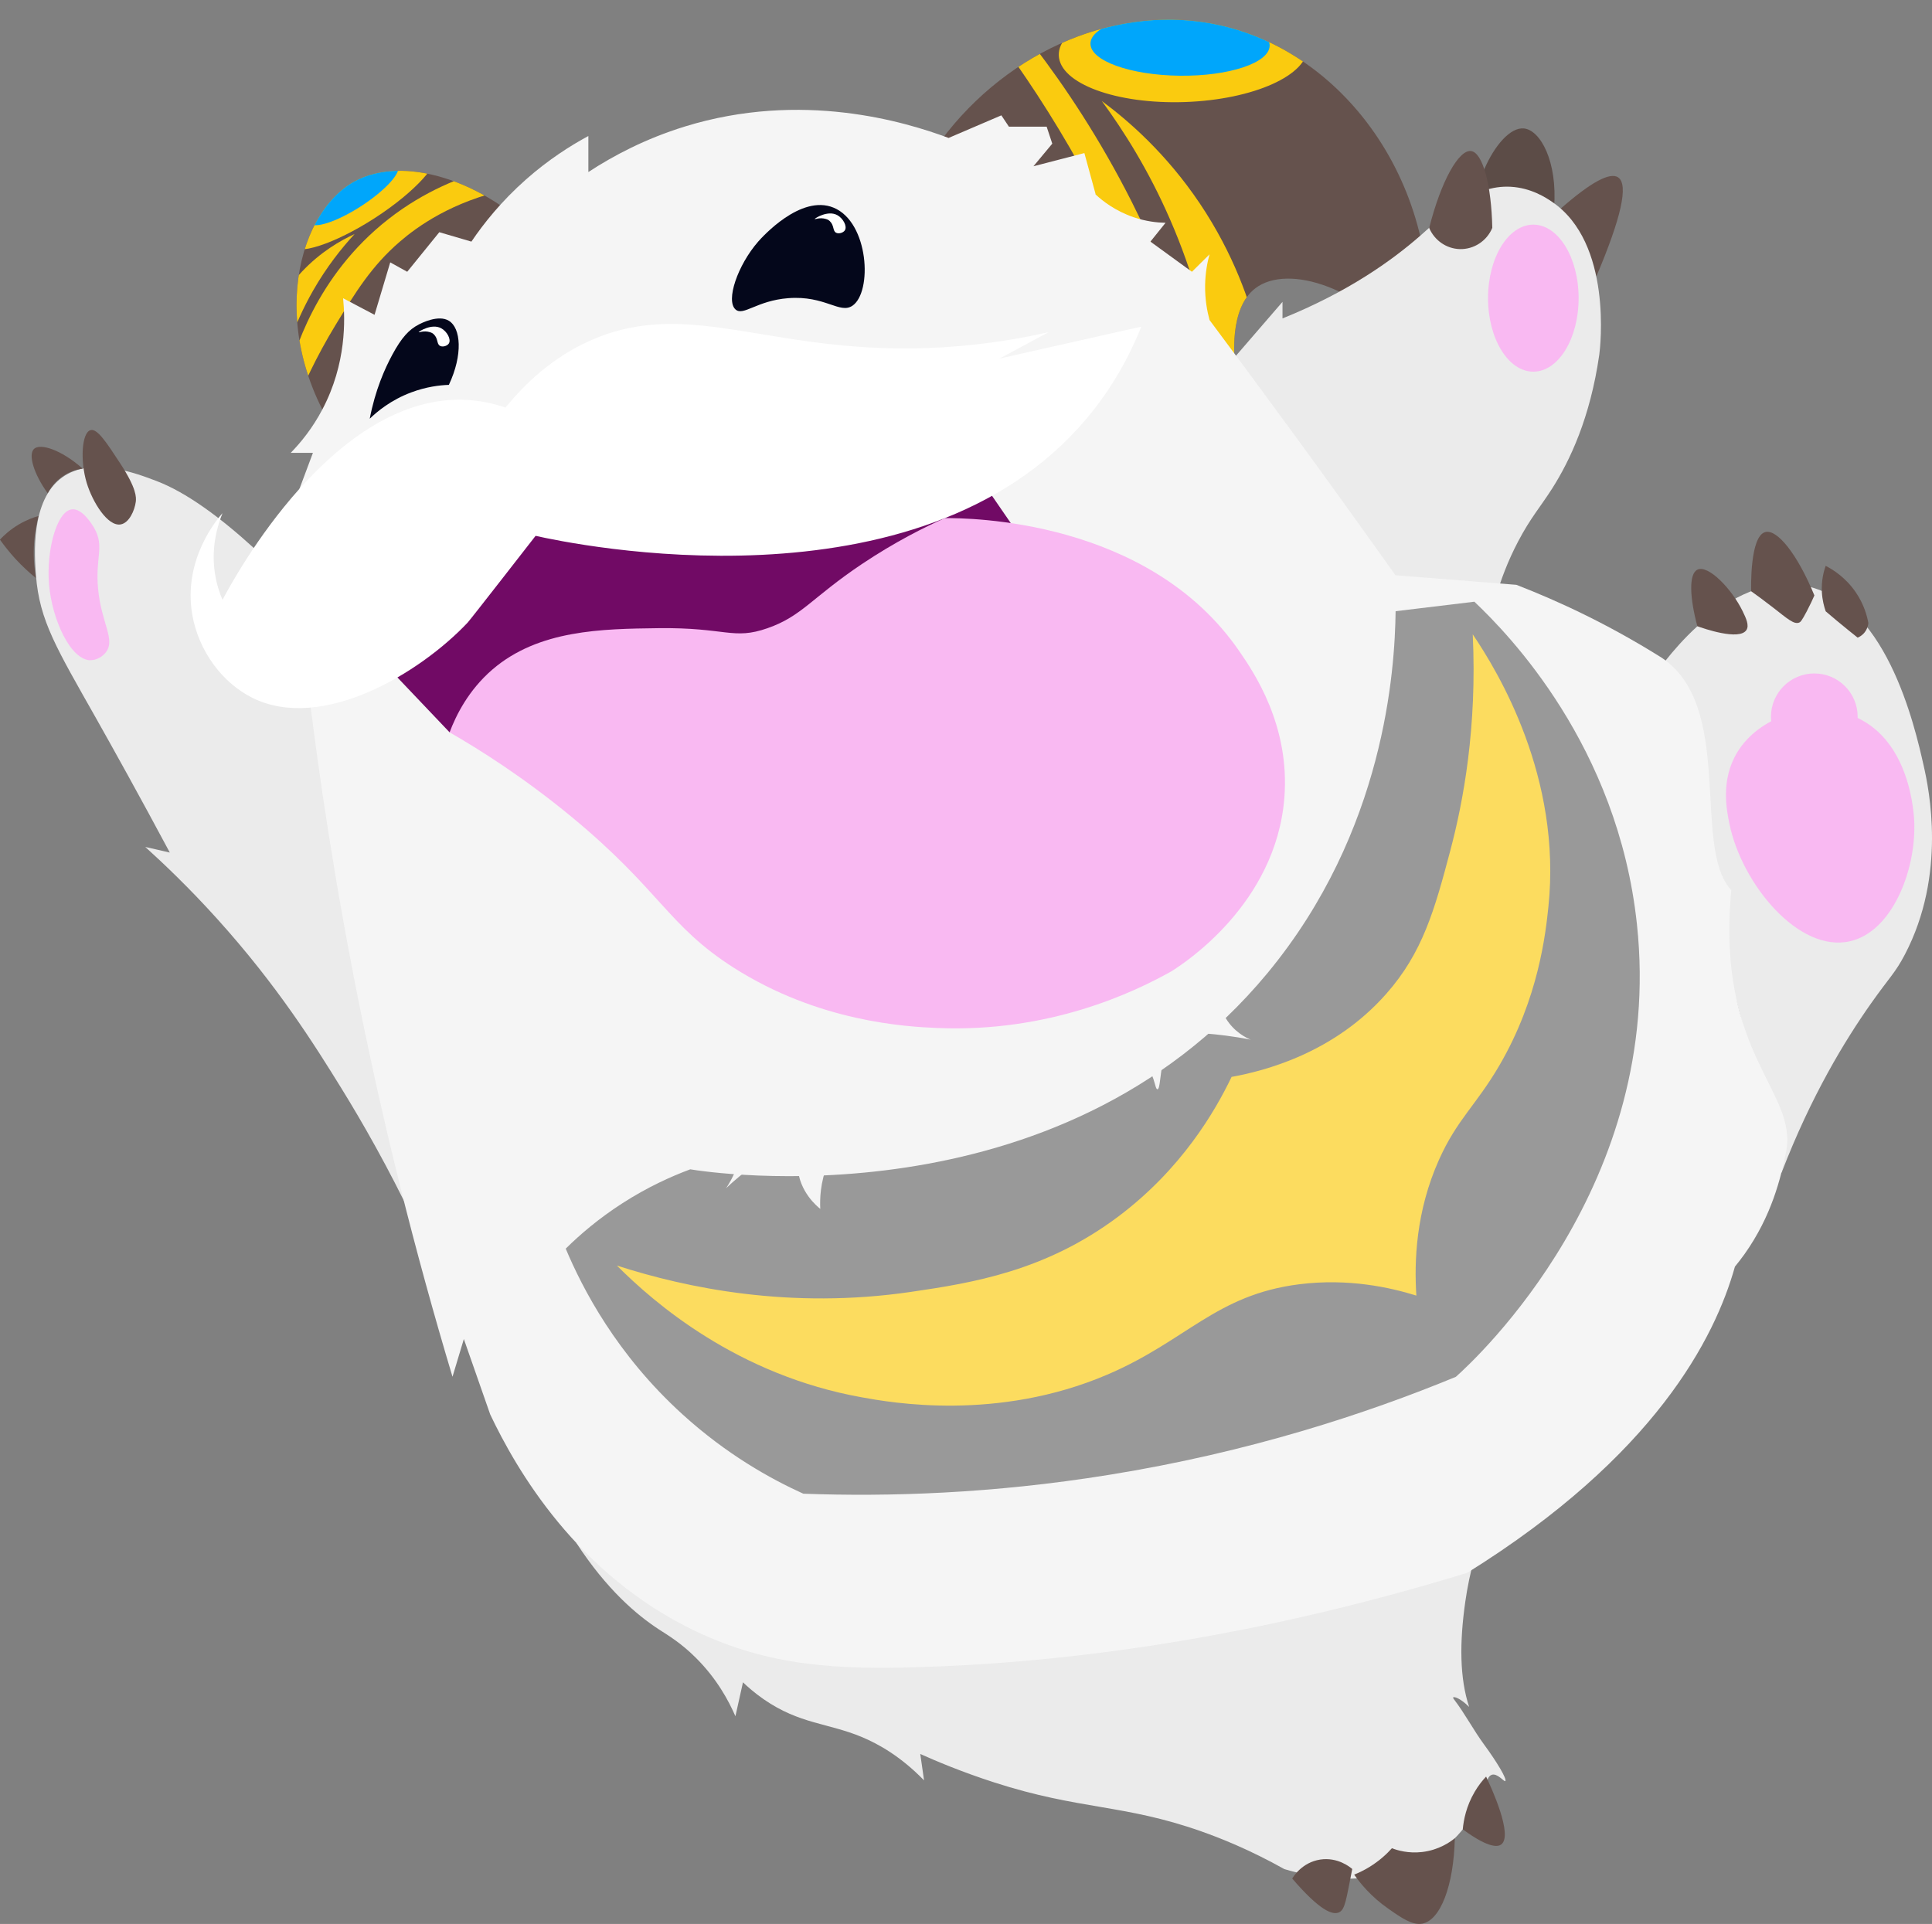 <?xml version="1.0" encoding="UTF-8"?>
<svg id="Layer_2" xmlns="http://www.w3.org/2000/svg" xmlns:xlink="http://www.w3.org/1999/xlink" viewBox="0 0 240.17 239.2">
  <rect x="0" y="0" width="240.17" height="239.2" fill="#808080" stroke="none"/>
  <defs>
    <style>
      .cls-1 {
        fill: #fff;
      }

      .cls-2 {
        fill: #65524d;
      }

      .cls-3 {
        fill: #00a6fb;
      }

      .cls-4 {
        clip-path: url(#clippath-1);
      }

      .cls-5 {
        fill: #5c4c47;
      }

      .cls-6 {
        fill: #facb0f;
      }

      .cls-7 {
        fill: #999;
      }

      .cls-8 {
        fill: #f9b9f2;
      }

      .cls-9 {
        fill: #ebebeb;
      }

      .cls-10 {
        fill: #f5f5f5;
      }

      .cls-11 {
        fill: #04071b;
      }

      .cls-12 {
        fill: #fcdc5f;
      }

      .cls-13 {
        clip-path: url(#clippath);
      }

      .cls-14 {
        fill: #710a65;
      }
    </style>
    <clipPath id="clippath">
      <path class="cls-2" d="M43.14,55.83c-10.15-13.54-6.63-29.15.94-33.29,5.92-3.23,15.97-.37,23.45,7.5-8.13,8.6-16.26,17.19-24.38,25.79Z"/>
    </clipPath>
    <clipPath id="clippath-1">
      <path class="cls-2" d="M116.97,17.47C125.48,6.06,139.22.36,151.66,3.14c16.5,3.68,28.73,21.82,25.37,41.82-7.64-9.53-16.98-12.15-20.96-9.13-3.29,2.49-2.68,8.65-2.46,10.41-12.22-9.59-24.43-19.18-36.65-28.77Z"/>
    </clipPath>
  </defs>
  <g id="Layer_1-2" data-name="Layer_1">
    <g>
      <path class="cls-2" d="M4.48,71.88c-.81-.65-1.7-1.46-2.61-2.45-.74-.82-1.36-1.61-1.88-2.34.52-.55,1.28-1.25,2.34-1.88.93-.55,1.79-.87,2.47-1.06-.27,1.01-.53,2.33-.59,3.87-.06,1.52.08,2.84.26,3.86Z"/>
      <path class="cls-9" d="M71.64,191.82c3.79,5.82,7.51,8.96,10.28,10.77,1.08.7,2.72,1.66,4.58,3.52,2.59,2.57,4.07,5.31,4.92,7.27.31-1.41.63-2.81.94-4.22.56.54,1.43,1.31,2.58,2.11,4.46,3.09,7.97,2.93,12.19,4.69,2.06.86,4.83,2.4,7.74,5.39-.16-1.09-.31-2.19-.47-3.28,1.96.88,5.13,2.22,9.14,3.52,10.72,3.47,16.09,2.68,25.79,6.1,2.43.86,6.06,2.3,10.32,4.69,8.34,2.52,16.72,1.02,21.57-4.22,2.1-2.27,3.18-4.85,3.75-7.03.09-.18.23-.39.47-.47.69-.24,1.54.89,1.68.78.26-.22-1.09-2.45-2.62-4.53-1.34-1.82-2.38-3.84-3.75-5.63-.04-.05-.14-.19-.11-.23.09-.16.9.08,1.99,1.17-1.18-3.59-1.21-7.99-.47-13.13.46-3.2,1.49-7.9,4.04-13.24-38.19,1.99-76.37,3.99-114.56,5.98Z"/>
      <g>
        <path class="cls-2" d="M43.14,55.83c-10.15-13.54-6.63-29.15.94-33.29,5.92-3.23,15.97-.37,23.45,7.5-8.13,8.6-16.26,17.19-24.38,25.79Z"/>
        <g class="cls-13">
          <ellipse class="cls-6" cx="45.05" cy="24.64" rx="10.85" ry="2.91" transform="translate(-6.16 28.47) rotate(-32.95)"/>
          <ellipse class="cls-3" cx="43.95" cy="24.14" rx="6.56" ry="1.76" transform="translate(-6.06 27.79) rotate(-32.95)"/>
          <path class="cls-6" d="M36.11,42.23c.65-1.81,1.55-3.89,2.81-6.1,1.7-2.97,3.55-5.29,5.16-7.03-1.73.79-4.23,2.21-6.56,4.69-1.24,1.32-2.15,2.63-2.81,3.75.47,1.56.94,3.13,1.41,4.69Z"/>
          <path class="cls-6" d="M35.64,47.39c.82-3.44,3.59-13.07,12.66-20.16,4.52-3.53,9.06-5.23,12.19-6.1l2.64,2.41c-6.97,1.51-11.29,4.66-13.42,6.5-3.52,3.03-5.52,6.3-7.97,10.32-2.5,4.1-4.13,7.75-5.16,10.32-.31-1.09-.63-2.19-.94-3.28Z"/>
        </g>
      </g>
      <path class="cls-9" d="M51.49,151.9c-3.24-6.77-6.43-12.35-9.05-16.59-3.29-5.32-7.91-12.73-15.47-21.1-3.44-3.81-6.57-6.79-8.91-8.91,1.02.23,2.03.47,3.05.7-3.84-7.18-7.02-12.89-9.14-16.65-4.91-8.7-7.07-12.16-7.5-17.82-.18-2.41-.71-9.33,3.28-12.19,3.64-2.61,9.19-.5,11.72.47,14.67,5.6,37.45,37.71,41.26,43.14-3.08,16.32-6.16,32.63-9.23,48.95Z"/>
      <path class="cls-2" d="M16.88,62.39c-.15,1.1-.83,2.63-1.88,2.81-1.61.28-3.49-2.76-4.22-5.16-.84-2.78-.61-6.26.47-6.56.84-.24,1.98,1.51,3.75,4.22,1.97,3.03,1.95,4.13,1.88,4.69Z"/>
      <path class="cls-2" d="M5.93,61.33c-1.76-2.45-2.43-4.8-1.71-5.51.76-.74,3.36.06,6.05,2.44-.52.07-1.39.26-2.3.84-1.18.75-1.79,1.74-2.04,2.22Z"/>
      <path class="cls-9" d="M205.38,84.43c.36-.57,8.51-13.02,18.29-11.72,10.72,1.43,14.37,17.61,15.47,22.51.65,2.87,2.88,13.48-2.34,23.45-1.22,2.33-1.88,2.78-4.22,6.1-3.22,4.57-7.42,11.44-11.12,21.05-5.36-20.46-10.71-40.92-16.07-61.38Z"/>
      <g>
        <path class="cls-2" d="M116.97,17.47C125.48,6.06,139.22.36,151.66,3.14c16.5,3.68,28.73,21.82,25.37,41.82-7.64-9.53-16.98-12.15-20.96-9.13-3.29,2.49-2.68,8.65-2.46,10.41-12.22-9.59-24.43-19.18-36.65-28.77Z"/>
        <g class="cls-4">
          <ellipse class="cls-6" cx="147.08" cy="6.35" rx="15.47" ry="6.33" transform="translate(-.13 5.07) rotate(-1.97)"/>
          <ellipse class="cls-3" cx="146.7" cy="5.54" rx="3.87" ry="11.14" transform="translate(139.44 152.17) rotate(-89.33)"/>
          <path class="cls-6" d="M126.33,7.92c3.48,4.98,7.15,10.9,10.63,17.78,3,5.94,5.32,11.56,7.14,16.64,1.25.05,2.51.1,3.76.15-1.7-5.2-4-11.11-7.17-17.39-3.95-7.82-8.25-14.27-12.17-19.39-.73.74-1.46,1.47-2.19,2.21Z"/>
          <path class="cls-6" d="M150.76,45.16c-.81-4.83-2.33-11.05-5.31-17.88-2.67-6.14-5.78-11.04-8.48-14.72,3.26,2.41,7.98,6.49,12.17,12.72,4.26,6.34,6.26,12.35,7.24,16.31-.73,2.64-1.46,5.27-2.19,7.91l-3.43-4.34Z"/>
        </g>
      </g>
      <path class="cls-5" d="M184.52,21.03c1.27-2.96,3.25-5.23,4.92-5.06,2.05.2,4.19,4.11,3.75,9.85l-8.21-.94-.47-3.85Z"/>
      <path class="cls-2" d="M201.16,22.06c1.3.89.39,5-2.72,12.32l-4.42-8.45c3.74-3.28,6.13-4.57,7.15-3.87Z"/>
      <path class="cls-9" d="M150.52,47.85l8.91-10.32v2.06c8.13-3.28,13.56-7.17,17.11-10.27,3.11-2.71,6.55-6.35,11.25-6.1,2.55.14,4.4,1.36,5.16,1.88,7.52,5.11,5.98,18.12,5.86,18.99-1.13,7.89-3.67,13.2-5.86,16.65-1.46,2.29-2.68,3.63-4.22,6.56-2.62,4.98-3.58,9.66-3.99,12.89-10.63-3.91-21.26-7.81-31.89-11.72l-2.34-20.63Z"/>
      <ellipse class="cls-8" cx="190.61" cy="37.07" rx="5.63" ry="9.14"/>
      <path class="cls-2" d="M177.67,28.33c1.47-5.84,3.69-9.75,5.2-9.55,1.46.19,2.53,4.25,2.64,9.55-.68,1.64-2.3,2.69-4.05,2.64-1.66-.05-3.15-1.09-3.8-2.64Z"/>
      <path class="cls-10" d="M206.32,81.62c-6.44-4.02-12.55-6.87-17.82-8.91l-15.03-1.19c-8.88-12.51-16.74-23.2-23.11-31.73-.29-1.07-.58-2.56-.55-4.36.03-1.54.28-2.84.55-3.81l-2.19,2.17-5.16-3.75c.63-.78,1.25-1.56,1.88-2.34-1.01-.02-2.41-.16-3.99-.7-2.26-.78-3.82-2-4.69-2.81-.47-1.72-.94-3.44-1.41-5.16-2.11.55-4.22,1.09-6.33,1.64l2.34-2.81c-.23-.7-.47-1.41-.7-2.11h-4.69c-.31-.47-.63-.94-.94-1.41-2.19.94-4.38,1.88-6.56,2.81-5.36-2-18.23-5.92-32.82-1.41-4.88,1.51-8.86,3.62-11.96,5.65v-4.48c-2.21,1.19-4.94,2.92-7.74,5.39-3.1,2.74-5.3,5.52-6.8,7.74-1.33-.39-2.66-.78-3.99-1.17-1.33,1.64-2.66,3.28-3.99,4.92-.7-.39-1.41-.78-2.11-1.17-.65,2.17-1.3,4.34-1.95,6.52-1.3-.69-2.61-1.37-3.91-2.06.26,2.63.43,8.13-2.58,13.83-1.22,2.32-2.67,4.1-3.93,5.39h2.76l-2.76,7.38c2.01,25.59,6.12,53.71,13.55,83.58,2.05,8.24,4.25,16.22,6.56,23.91l1.41-4.69,3.28,9.38c3.22,6.78,10.73,19.9,25.56,26.96,9.13,4.34,17.64,4.78,27.9,4.45,15.45-.48,38.85-2.79,67.99-11.72,23.35-14.54,30.8-29.2,33.28-38.07.39-.48.79-.99,1.19-1.55,3.4-4.79,4.51-9.49,5.16-12.66,1.56-7.64-8.74-12.03-6.8-32.59-5-5.38.58-23.15-8.91-29.07Z"/>
      <path class="cls-11" d="M45.95,52.07c.95-.92,2.65-2.34,5.16-3.28,1.86-.7,3.52-.9,4.69-.94,1.77-3.77,1.49-7.07,0-7.97-1.31-.8-3.47.32-3.75.47-1.18.61-2.11,1.58-3.28,3.75-.92,1.7-2.12,4.37-2.81,7.97Z"/>
      <path class="cls-1" d="M52.05,41.29c-.01-.05,1.61-1.13,2.81-.47.71.39,1.25,1.37.94,1.88-.2.32-.79.49-1.12.29-.41-.25-.2-.9-.76-1.43-.11-.11-.26-.2-.47-.26-.76-.24-1.39.07-1.41,0Z"/>
      <path class="cls-11" d="M91.44,38.48c.97.85,2.64-1.11,6.56-1.41,4.58-.35,6.39,2.01,7.97.94,2.5-1.7,2.06-10.37-2.34-12.19-4.11-1.7-8.93,3.71-9.38,4.22-2.56,2.94-4.06,7.34-2.81,8.44Z"/>
      <path class="cls-1" d="M101.28,27.22c-.01-.05,1.61-1.13,2.81-.47.71.39,1.25,1.37.94,1.88-.2.32-.79.49-1.12.29-.41-.25-.2-.9-.76-1.43-.11-.11-.26-.2-.47-.26-.76-.24-1.39.07-1.41,0Z"/>
      <path class="cls-8" d="M237.97,102.48c.15,5.72-2.7,13.31-7.97,14.54-6.41,1.49-13.47-7.14-15-14.54-.35-1.71-1.14-5.46.94-8.91,2.68-4.45,8.99-6.52,14.07-4.69,7.53,2.72,7.94,12.46,7.97,13.6Z"/>
      <circle class="cls-8" cx="225.54" cy="89.12" r="5.39"/>
      <path class="cls-2" d="M217.1,78.33c-.88,1.37-5.4-.22-6.1-.47-.94-3.51-1.09-6.49,0-7.03,1.33-.67,4.29,2.39,5.63,5.16.43.88.84,1.77.47,2.34Z"/>
      <path class="cls-2" d="M217.69,73.51c-.01-.34-.18-6.85,1.76-7.36,1.48-.39,4,2.77,6.1,7.88-.2.47-.52,1.15-.94,1.96-.65,1.24-.8,1.35-.94,1.41-.66.27-1.44-.45-3.28-1.88-1.13-.88-2.08-1.57-2.7-2.01Z"/>
      <path class="cls-2" d="M226.95,75.99c-.2-.58-.41-1.38-.47-2.34-.08-1.43.22-2.59.47-3.3.83.43,2.46,1.4,3.75,3.3,1.02,1.49,1.4,2.94,1.56,3.81-.02.22-.12.84-.63,1.35-.25.25-.52.39-.7.47-.39-.31-.78-.62-1.17-.94-.97-.78-1.9-1.56-2.81-2.34Z"/>
      <polygon class="cls-14" points="47.59 82.32 55.89 91.05 103.2 93.13 126.39 66.11 117.46 53.12 65.41 60.75 47.59 82.32"/>
      <path class="cls-8" d="M55.89,91.05c.81-2.14,2.34-5.23,5.3-7.79,5.76-4.97,13.65-5.07,20.63-5.16,8.46-.11,9.29,1.51,13.6,0,4.27-1.49,5.48-3.78,11.72-7.97,4.14-2.77,7.82-4.6,10.32-5.71,2.93-.03,25.3.12,36.57,16.5,1.8,2.61,6.35,9.23,5.63,18.29-1.06,13.22-12.51,20.6-14.07,21.57-4.63,2.59-15.12,7.62-29.07,7.03-3.87-.16-14.73-.75-25.32-7.5-8.21-5.24-9.09-9.62-20.16-18.76-6-4.95-11.45-8.37-15.15-10.5Z"/>
      <path class="cls-1" d="M62.83,50.67c-1.65-.56-3.22-.85-4.69-.94-16.51-1.01-29.03,22.1-30.48,24.85-.38-.88-.74-1.98-.94-3.28-.51-3.34.36-6.07.94-7.5-.6.67-4.97,5.76-3.75,12.66.79,4.49,3.73,8.46,7.5,10.32,8.62,4.24,20.78-3.06,26.73-9.38.33-.35,8.44-10.78,8.44-10.78h0c4.49,1.01,47.65,10.14,68.46-14.54,2.47-2.92,4.91-6.67,6.84-11.47l-17.63,3.97,6.1-3.28c-2.85.65-7.44,1.53-13.13,1.88-20.94,1.26-31.08-6.35-43.61-.94-2.77,1.2-6.77,3.51-10.78,8.44Z"/>
      <path class="cls-7" d="M70.34,155.23c1.75-1.73,4.08-3.73,7.03-5.63,3.12-2.01,6.05-3.33,8.44-4.22,2.1.36,45.64,7.13,71.74-24.38,14.62-17.66,15.85-37.77,15.94-45.01,3.26-.39,6.53-.79,9.79-1.18,4.2,3.98,17.84,17.9,20.21,40.1,3.47,32.33-19.97,54-22.51,56.27-11.11,4.58-25.67,9.38-43.14,12.19-14.49,2.34-27.4,2.73-37.98,2.34-4.09-1.85-9.55-4.9-15-9.85-8.23-7.47-12.45-15.66-14.54-20.63Z"/>
      <path class="cls-12" d="M76.67,157.34c8.69,2.81,21.57,5.48,36.57,3.28,7.6-1.11,16.71-2.56,25.79-9.38,7.85-5.9,12.02-13.07,14.07-17.35,4.08-.74,12.7-2.93,19.22-10.32,4.54-5.13,6.02-10.46,7.97-17.82,1.62-6.1,3.34-15.3,2.79-26.88,3.15,4.66,11.1,17.76,9.4,33.92-.34,3.2-1.19,11.29-6.1,19.69-2.89,4.95-5.24,6.67-7.5,11.72-2.86,6.4-3.09,12.57-2.81,16.88-3.28-1.02-8.45-2.17-14.54-1.41-10.4,1.31-14.02,7.03-23.91,11.25-13.67,5.83-26.84,3.47-30.48,2.81-15.46-2.77-25.79-11.7-30.48-16.41Z"/>
      <path class="cls-10" d="M90.26,135.3c.61.87,1.56,2.48,1.88,4.69.55,3.94-1.33,6.93-1.88,7.74,1.02-.97,2.26-2.02,3.75-3.05,2.15-1.48,4.21-2.48,5.91-3.17-.33.64-.87,1.95-.76,3.63.21,3.04,2.41,4.84,2.81,5.16-.06-1.19-.02-3.28.94-5.63.7-1.72,1.64-2.96,2.34-3.75"/>
      <path class="cls-10" d="M139.21,131.73c.31-.06,1.61-.27,2.87.53,1.49.95,1.44,3.21,1.81,3.17.25-.03.29-1.01.53-2.7.31-2.18.48-3.27.94-3.75.37-.39,1.04-.76,4.69-.47,1.32.11,3.19.31,5.42.75-.53-.22-2.03-.93-3.07-2.63-1.12-1.82-1-3.61-.94-4.17"/>
      <path class="cls-8" d="M11.25,82.08c.75,0,1.46-.42,1.88-.94,1.29-1.6-.54-3.62-.94-7.97-.36-3.88.83-5.2-.47-7.5-.14-.25-1.45-2.53-2.81-2.34-1.9.26-3.18,5.24-2.81,9.38.37,4.25,2.63,9.35,5.16,9.38Z"/>
      <path class="cls-2" d="M160.64,233.56c3.39,3.95,5,4.58,5.82,4.2.77-.36.88-1.61,1.64-5.39h0c-.21-.18-1.77-1.51-3.99-1.17-2.25.35-3.34,2.13-3.47,2.36Z"/>
      <path class="cls-2" d="M168.34,233.07c.57-.23,1.21-.53,1.88-.94,1.25-.77,2.18-1.63,2.81-2.34.68.26,2.04.67,3.75.47,2.08-.24,3.5-1.25,4.07-1.71-.13,5.89-1.79,10.22-4.07,10.62-1.22.21-2.57-.72-4.22-1.88-2.11-1.47-3.46-3.13-4.22-4.22Z"/>
      <path class="cls-2" d="M186.62,229.32c-.32.24-1.34.65-4.78-1.88.1-1.12.42-2.87,1.49-4.68.45-.77.95-1.39,1.41-1.88.64,1.36,3.39,7.31,1.88,8.44Z"/>
    </g>
  </g>
</svg>